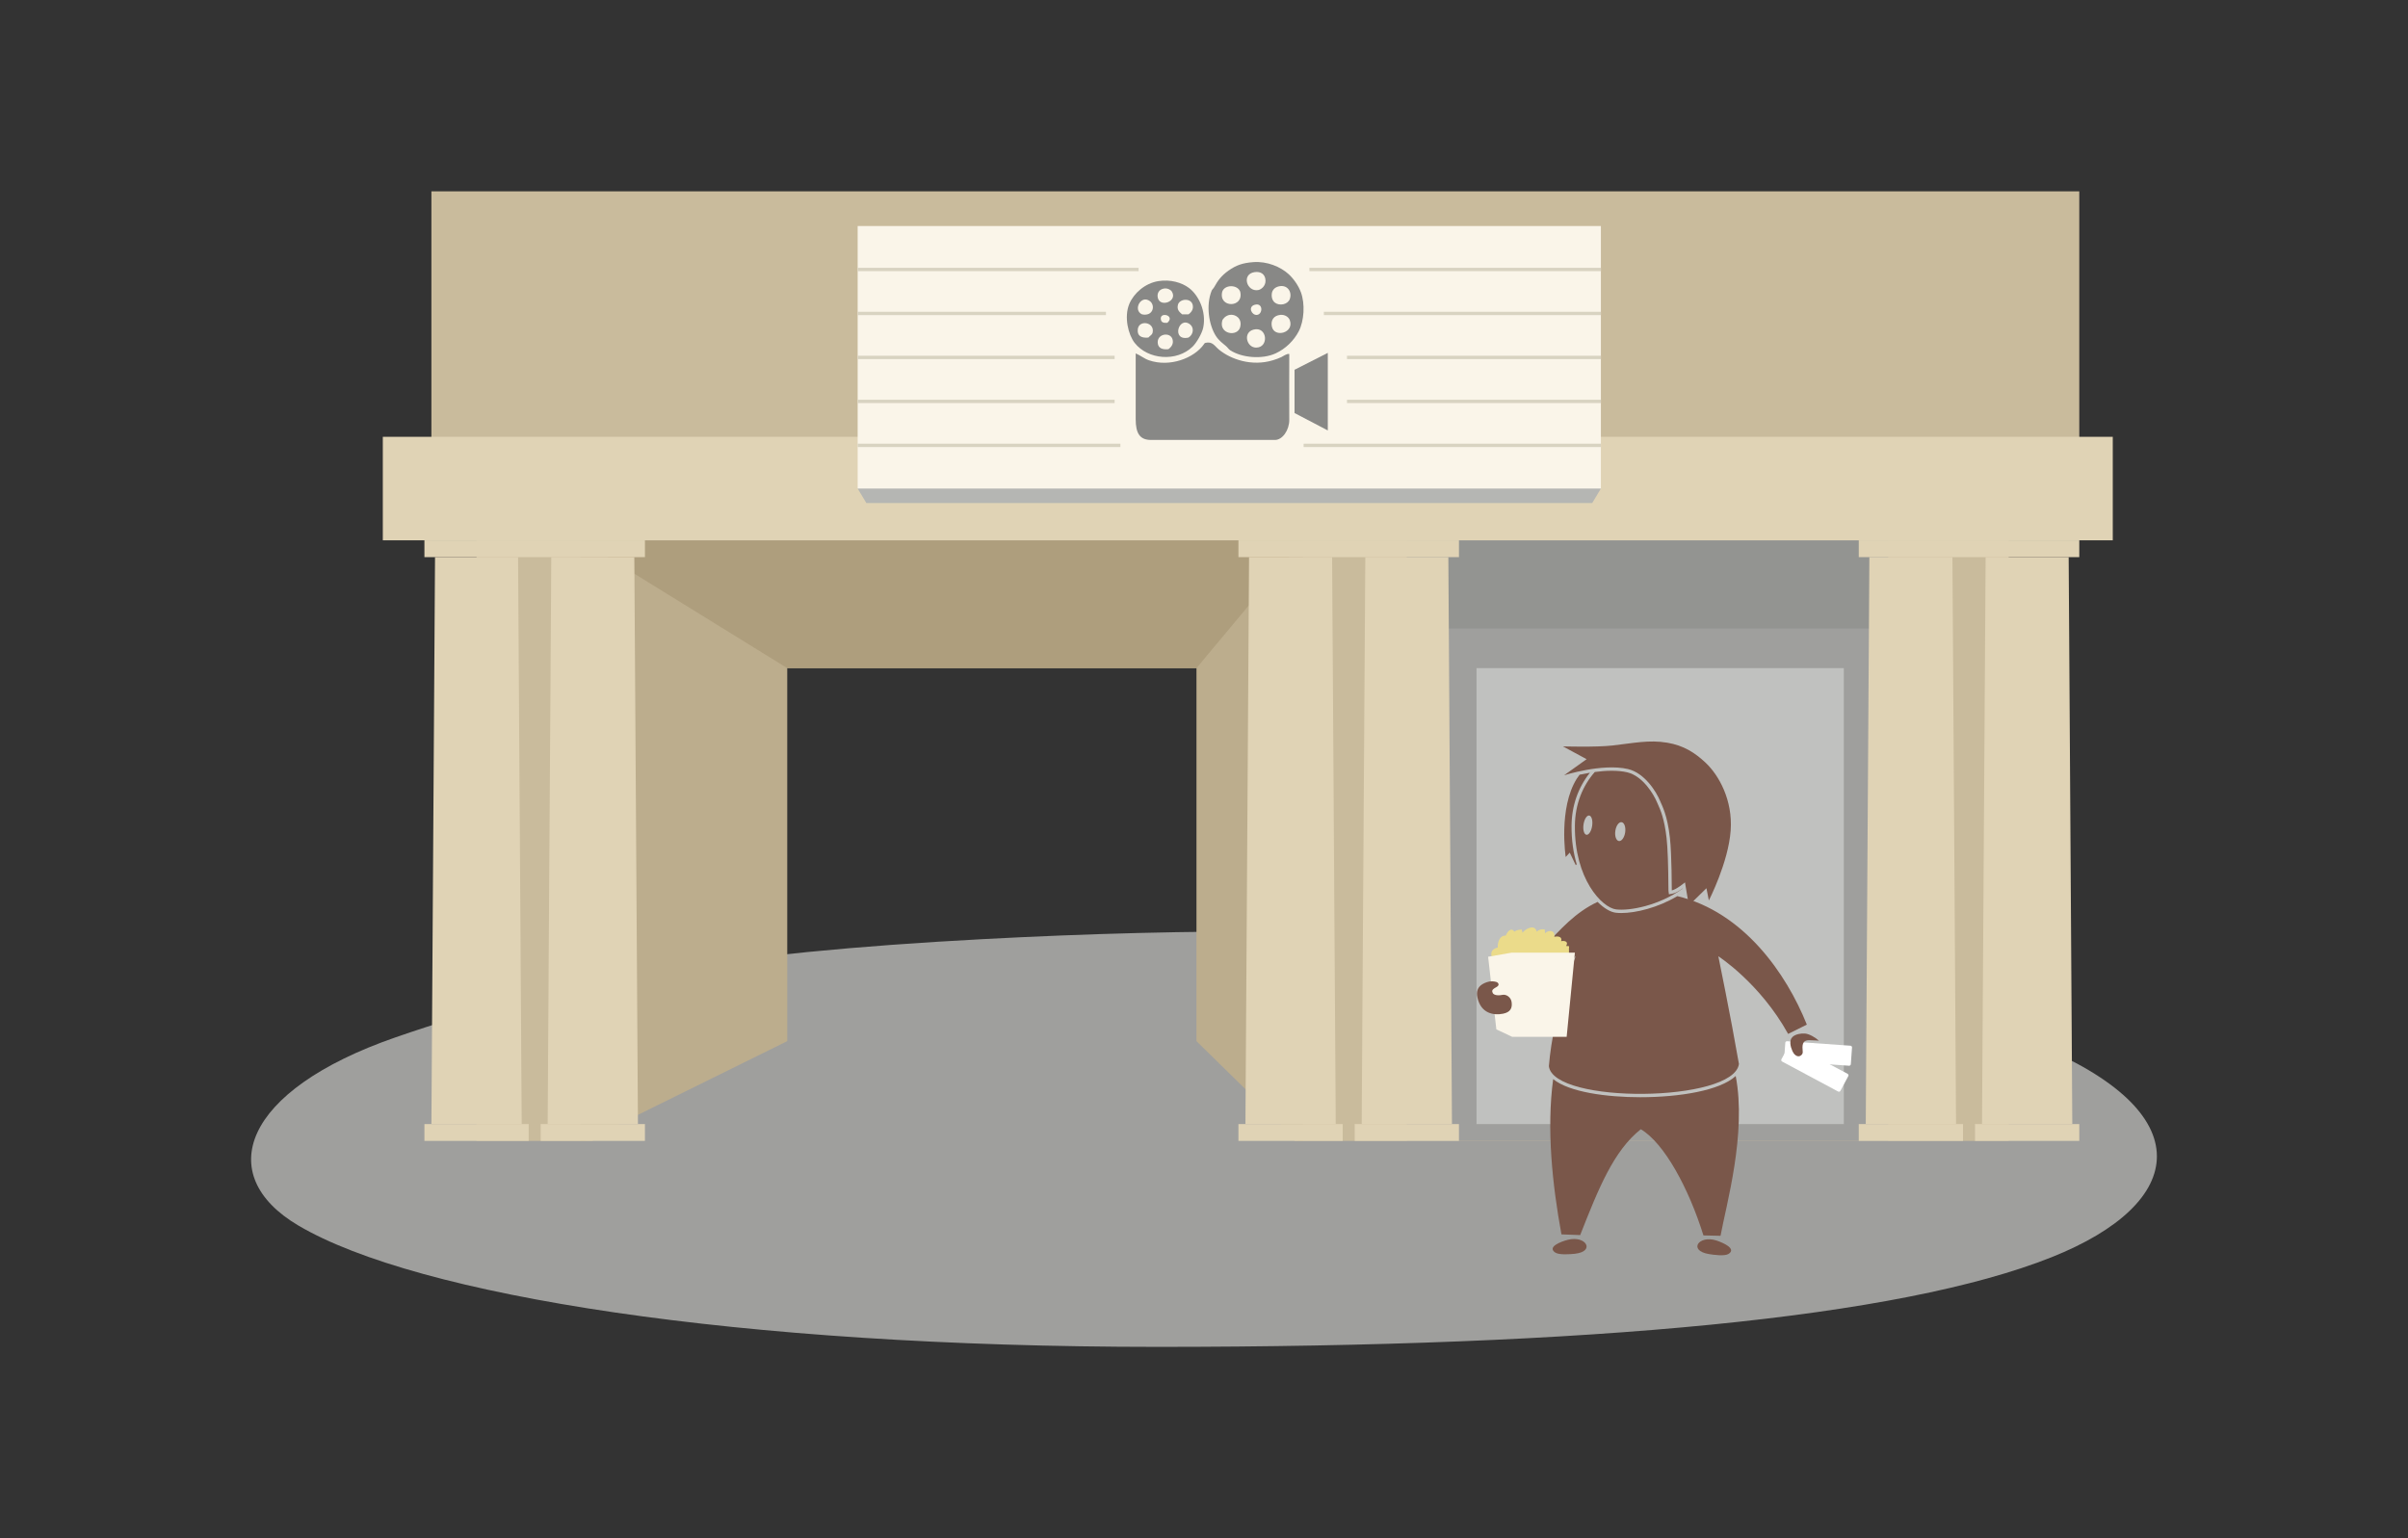 <?xml version="1.0" encoding="utf-8"?>
<!-- Generator: Adobe Illustrator 15.0.2, SVG Export Plug-In . SVG Version: 6.00 Build 0)  -->
<!DOCTYPE svg PUBLIC "-//W3C//DTD SVG 1.1//EN" "http://www.w3.org/Graphics/SVG/1.1/DTD/svg11.dtd">
<svg version="1.1" id="Layer_1" xmlns="http://www.w3.org/2000/svg" xmlns:xlink="http://www.w3.org/1999/xlink" x="0px" y="0px"
	 width="720px" height="460px" viewBox="0 0 720 460" enable-background="new 0 0 720 460" xml:space="preserve">
<rect x="0" y="0" width="720" height="460" fill="#333333" stroke="none"/>
<path fill="#9F9F9D" d="M293.905,280.844c125.252-6.672,239.402,0.545,314.537,31.324c49.98,20.475,45.648,47.615,4.932,63.822
	c-45.285,18.033-137.195,26.791-267.291,26.791c-125.727,0-221.445-15.355-256.896-36.307
	c-25.488-15.062-16.802-40.34,29.039-56.244C168.118,292.922,217.81,284.896,293.905,280.844z"/>
<g>
	<rect x="387.073" y="161.579" fill="#C9BB9C" width="213.523" height="179.604"/>
	<rect x="142.493" y="161.579" fill="#C9BB9C" width="34.754" height="179.604"/>
	<rect x="420.646" y="161.579" fill="#9F9F9D" width="143.92" height="179.604"/>
	<rect x="441.491" y="199.805" fill="#C0C1BF" width="109.816" height="136.348"/>
	<rect x="420.646" y="161.579" fill="#939491" width="143.92" height="26.375"/>
	<polygon fill="#BCAD8D" points="173.507,161.579 173.507,341.184 174.97,341.184 235.39,311.352 235.39,199.805 357.747,199.805 
		357.747,311.352 388.169,341.184 389.63,341.184 389.63,161.579 	"/>
	<polygon fill="#AE9E7D" points="389.63,161.579 173.507,161.579 235.39,199.805 357.747,199.805 	"/>
	<g>
		<g>
			<rect x="126.903" y="161.579" fill="#E0D3B5" width="65.934" height="5.032"/>
			<g>
				<polygon fill="#E0D3B5" points="155.989,336.152 128.993,336.152 130.075,166.611 154.907,166.611 				"/>
				<polygon fill="#E0D3B5" points="190.747,336.152 163.753,336.152 164.835,166.611 189.665,166.611 				"/>
				<rect x="126.903" y="336.152" fill="#E0D3B5" width="31.176" height="5.031"/>
				<rect x="161.663" y="336.152" fill="#E0D3B5" width="31.174" height="5.031"/>
			</g>
		</g>
		<g>
			<rect x="370.3" y="161.579" fill="#E0D3B5" width="65.934" height="5.032"/>
			<g>
				<polygon fill="#E0D3B5" points="399.386,336.152 372.39,336.152 373.472,166.611 398.302,166.611 				"/>
				<polygon fill="#E0D3B5" points="434.144,336.152 407.149,336.152 408.231,166.611 433.062,166.611 				"/>
				<rect x="370.3" y="336.152" fill="#E0D3B5" width="31.174" height="5.031"/>
				<rect x="405.06" y="336.152" fill="#E0D3B5" width="31.174" height="5.031"/>
			</g>
		</g>
	</g>
	<g>
		<g>
			<rect x="555.778" y="161.579" fill="#E0D3B5" width="65.934" height="5.032"/>
			<g>
				<polygon fill="#E0D3B5" points="584.864,336.152 557.868,336.152 558.95,166.611 583.782,166.611 				"/>
				<polygon fill="#E0D3B5" points="619.622,336.152 592.628,336.152 593.71,166.611 618.54,166.611 				"/>
				<rect x="555.778" y="336.152" fill="#E0D3B5" width="31.176" height="5.031"/>
				<rect x="590.538" y="336.152" fill="#E0D3B5" width="31.174" height="5.031"/>
			</g>
		</g>
	</g>
	<rect x="128.993" y="57.218" fill="#C9BB9C" width="492.719" height="104.361"/>
	<rect x="114.464" y="130.628" fill="#E0D3B5" width="517.262" height="30.951"/>
	<polygon fill="#B5B6B3" points="370.3,101.229 256.444,146.104 259.038,150.427 476.079,150.427 478.673,146.104 	"/>
	<g>
		<rect x="256.444" y="67.595" fill="#FAF5E9" width="222.229" height="78.509"/>
		<g>
			<rect x="395.835" y="93.235" fill="#D8D3C1" width="82.838" height="1"/>
			<rect x="391.511" y="80.084" fill="#D8D3C1" width="87.162" height="1"/>
			<rect x="402.753" y="106.386" fill="#D8D3C1" width="75.92" height="1"/>
			<rect x="402.753" y="119.538" fill="#D8D3C1" width="75.92" height="1"/>
			<rect x="389.782" y="132.689" fill="#D8D3C1" width="88.891" height="1"/>
		</g>
		<g>
			<rect x="256.444" y="93.235" fill="#D8D3C1" width="74.24" height="1"/>
			<rect x="256.444" y="80.084" fill="#D8D3C1" width="83.996" height="1"/>
			<rect x="256.444" y="106.386" fill="#D8D3C1" width="76.834" height="1"/>
			<rect x="256.444" y="119.538" fill="#D8D3C1" width="76.834" height="1"/>
			<rect x="256.444" y="132.689" fill="#D8D3C1" width="78.562" height="1"/>
		</g>
		<g>
			<path fill-rule="evenodd" clip-rule="evenodd" fill="#888886" d="M374.765,78.385c4.117-0.303,8.145,1.399,10.574,3.629
				c1.352,1.241,2.848,3.267,3.629,5.366c1.297,3.48,0.977,8.578-0.631,11.677c-1.439,2.775-3.912,5.239-6.943,6.627
				c-3.975,1.821-10.021,1.349-13.57-0.947c-0.436-0.281-0.764-0.842-1.264-1.262c-1.088-0.916-2.105-1.617-2.998-2.999
				c-2.059-3.184-3.076-9.105-1.262-13.571c0.125-0.309,0.561-0.681,0.787-1.105c1.023-1.898,2.168-3.414,4.262-4.892
				C369.546,79.359,371.478,78.627,374.765,78.385z M376.187,86.749c0.84-0.139,2.252-1.145,2.209-2.841
				c-0.051-1.889-1.436-2.831-3.314-2.525C371.144,82.024,372.78,87.311,376.187,86.749z M365.454,87.222
				c-1.207,4.977,6.561,4.921,5.367,0C370.036,85.065,366.22,85.027,365.454,87.222z M380.288,87.695
				c-0.287,1.82,0.723,2.676,0.947,2.84c1.4,1.018,3.824,0.518,4.418-1.104c0.762-2.075-0.66-4.421-3.312-3.788
				C381.024,85.958,380.417,86.882,380.288,87.695z M375.87,94.165c1.797-0.236,1.822-3.824-0.789-2.998
				C373.052,91.809,374.292,94.373,375.87,94.165z M365.454,95.901c-1.07,4.065,4.602,4.942,5.367,1.894
				c0.652-2.611-1.484-3.928-3.156-3.629C366.446,94.382,365.593,95.376,365.454,95.901z M380.288,97.637
				c0.727,3.512,6.773,1.908,5.365-1.894c-0.369-0.999-1.531-1.71-2.84-1.578C380.858,94.362,379.901,95.759,380.288,97.637z
				 M375.554,103.949c3.965,0.043,3.418-6.514-0.789-5.365C371.589,99.452,372.72,103.918,375.554,103.949z"/>
			<path fill-rule="evenodd" clip-rule="evenodd" fill="#888886" d="M346.36,84.065c3.584-0.57,6.984,0.417,9.152,2.052
				c2.877,2.168,5.244,7.007,4.262,11.835c-0.354,1.737-1.988,4.532-3.156,5.681c-4.748,4.666-13.402,3.961-17.359-1.104
				c-1.881-2.409-3.242-7.746-1.578-11.678C339.011,87.712,342.329,84.708,346.36,84.065z M346.204,89.116
				c0.738,2.948,6.139,0.951,4.102-2.052c-0.195-0.287-1.119-0.946-2.209-0.789C346.595,86.491,345.847,87.696,346.204,89.116z
				 M343.837,90.062c-2.688-2.045-5.189,2.674-2.369,3.945C344.798,94.702,345.528,91.353,343.837,90.062z M356.618,91.167
				c-0.504-2.163-3.971-1.867-4.418,0c-0.363,1.517,0.479,2.14,1.262,2.84c0.631,0,1.262,0,1.893,0
				C356.456,93.229,356.874,92.267,356.618,91.167z M347.149,95.743c0.168,0.608,0.711,0.896,1.895,0.789
				C351.604,94.246,346.396,93.009,347.149,95.743z M344.624,99.53c0.775-3.22-4.061-4-4.418-1.104
				c-0.238,1.926,0.943,2.723,3.156,2.525C343.952,100.312,344.485,100.107,344.624,99.53z M355.829,97.005
				c-3.441-2.654-5.65,5.104-0.475,3.945C356.905,100.032,357.065,97.959,355.829,97.005z M350.622,101.582
				c-0.582-2.505-4.98-1.816-4.418,1.262c0.215,1.188,1.234,1.776,3.154,1.579C350.419,103.652,350.886,102.72,350.622,101.582z"/>
			<path fill-rule="evenodd" clip-rule="evenodd" fill="#888886" d="M360.405,102.529c2.191-0.494,2.717,0.92,4.104,2.051
				c3.516,2.871,9.76,5.081,16.096,3.156c0.879-0.268,1.73-0.571,2.525-0.947c0.688-0.326,1.512-1.031,2.367-0.947
				c-0.035,5.954-0.016,13.23,0,19.726c0.006,3.065-2.027,5.997-4.275,5.997c-8.73,0-34.127,0-37.062,0
				c-3.281,0-4.584-1.88-4.584-6.205c0-4.376,0-15.708,0-19.675c1.359,0.563,2.574,1.578,3.945,2.052
				c6.336,2.192,13.547-0.7,16.412-4.734C360.021,102.775,360.179,102.617,360.405,102.529z"/>
			<polygon fill-rule="evenodd" clip-rule="evenodd" fill="#888886" points="358.827,123.201 370.978,116.731 358.827,110.892 			
				"/>
			<polygon fill-rule="evenodd" clip-rule="evenodd" fill="#888886" points="397.017,105.527 397.017,128.724 387.073,123.517 
				387.073,110.577 			"/>
		</g>
	</g>
</g>
<g>
	<g>
		<g>
			<g>
				<g>
					<g>
						<path fill="#FFFFFF" d="M552.443,321.131c0.242,0.13,0.334,0.435,0.204,0.677l-2.361,4.408
							c-0.13,0.242-0.435,0.334-0.677,0.204l-16.748-8.971c-0.242-0.13-0.334-0.435-0.204-0.677l2.359-4.408
							c0.13-0.242,0.435-0.334,0.677-0.204L552.443,321.131z"/>
					</g>
					<g>
						<path fill="#FFFFFF" d="M553.295,312.721c0.274,0.02,0.483,0.26,0.464,0.534l-0.354,4.986c-0.02,0.274-0.26,0.483-0.534,0.464
							l-18.951-1.34c-0.274-0.02-0.483-0.26-0.464-0.534l0.354-4.988c0.02-0.274,0.26-0.483,0.534-0.464L553.295,312.721z"/>
					</g>
				</g>
				<path fill="#7A574A" d="M538.05,315.846c-0.889,0.217-1.707-0.613-2.088-1.467c-0.607-1.355-1.105-3.256,0.031-4.311
					c0.865-0.803,2.566-1.098,3.709-0.99c1.383,0.131,3.121,1.209,4.158,2.135c0,0-1.273-0.111-2.828-0.145
					c-2.32-0.049-2.152,1.719-2.01,3.461C539.085,315.301,538.411,315.758,538.05,315.846z"/>
				<path fill="#7A574A" d="M510.964,375.027c1.408,0.236,4.654,0.686,5.836-0.027c2.545-1.537-1.518-3.363-3.582-4.031
					C507.919,369.254,504.685,373.975,510.964,375.027z"/>
				<path fill="#7A574A" d="M470.81,374.945c-1.418,0.146-4.688,0.398-5.82-0.391c-2.445-1.688,1.723-3.26,3.824-3.799
					C474.208,369.373,477.144,374.283,470.81,374.945z"/>
			</g>
			<g>
				<g>
					<path fill="#7A574A" d="M490.423,328.121c-9.893,0-21.25-1.488-26.022-5.422c-1.998,14.824-0.27,31.5,2.476,46.439l5.602,0.211
						c5.441-13.83,9.973-25.203,18.125-31.648c7.004,4.127,14.318,17.621,18.73,31.75l5.111,0.115
						c1.688-9.203,7.85-30.605,4.535-47.791C514.304,326.131,502.184,328.121,490.423,328.121z"/>
				</g>
			</g>
			<g>
				<path fill="#7A574A" d="M501.521,267.984c-5.835,3.477-12.403,5.055-16.741,5.055c-0.604,0-1.162-0.031-1.666-0.092
					c-1.56-0.189-3.508-1.295-5.426-3.234c-13.498,6.287-17.953,20.871-31.576,23.629v7.262
					c11.947,1.463,25.059-14.736,25.059-14.736s-6.705,16.461-8.049,32.955c1.264,11.391,55.223,10.938,56.828-0.637
					c-2.5-14.408-6.16-32.213-6.16-32.213s12.428,7.973,20.869,23.215l5.594-2.775C534.118,291.057,521.255,272.699,501.521,267.984
					z"/>
			</g>
			<g>
				<path fill="#7A574A" d="M486.747,229.98c5.047,1.17,8.525,6.871,9.596,9.477c0.615,1.492,2.201,4.199,2.965,11.076
					c0.572,5.139,0.551,15.641,0.564,15.742c1.361-0.246,3.941-2.404,3.941-2.404l1.16,6.9l5.258-5.148l0.721,3.648
					c0,0,5.826-11.291,6.523-20.902c0.658-9.131-3.559-16.561-7.441-20.227c-3.225-3.043-6.621-5.217-11.535-6.041
					c-5.436-0.91-10.043,0.127-16.359,0.838c-5.029,0.568-14.82,0.264-14.82,0.264l7.078,3.832l-6.734,4.812
					C467.663,231.848,479.062,228.197,486.747,229.98z"/>
				<g>
					<path fill="#7A574A" d="M503.103,265.682c-0.932,0.664-2.141,1.414-3.053,1.578l-1.029,0.186l-0.141-1.035
						c-0.01-0.078-0.01-0.078-0.014-0.695c-0.042-7.084-0.229-12.154-0.553-15.072c-0.643-5.789-1.857-8.484-2.584-10.094
						c-0.119-0.266-0.225-0.5-0.312-0.711c-0.861-2.098-4.137-7.781-8.896-8.883c-1.329-0.309-2.882-0.465-4.616-0.465
						c-1.691,0-3.42,0.148-5.061,0.371c-3.557,4.057-5.889,9.516-5.947,16.07c-0.141,15.893,8.092,24.506,12.338,25.023
						c4.039,0.488,12.673-1.1,19.88-6.201L503.103,265.682z M476.063,246.943c-0.23,1.59-0.994,2.793-1.711,2.691
						c-0.709-0.104-1.109-1.473-0.879-3.062c0.229-1.588,0.992-2.793,1.707-2.691C475.894,243.984,476.29,245.355,476.063,246.943z
						 M485.933,248.902c-0.227,1.555-1.064,2.723-1.881,2.605c-0.809-0.117-1.287-1.471-1.064-3.025
						c0.223-1.561,1.062-2.725,1.877-2.609C485.673,245.988,486.151,247.346,485.933,248.902z"/>
					<path fill="#7A574A" d="M469.897,246.922c0.055-5.982,1.963-11.424,5.49-15.838c-1.102,0.182-2.146,0.385-3.078,0.59
						c-0.291,0.365-0.57,0.748-0.834,1.166c-5.555,8.85-3.324,23.445-3.324,23.445l1.205-1.309l1.811,3.76l0.269-0.293
						C470.46,255.125,469.858,251.287,469.897,246.922z"/>
				</g>
			</g>
		</g>
	</g>
	<path fill="#EBDB8A" d="M450.255,279.785c0.443-1.293,1.666-2.539,2.537-1.18c0.648-0.51,1.432-0.551,2.18-0.652
		c0.062,0.318,0.236,0.621,0.264,0.988c0.893-1.281,3.787-2.65,4.238-0.33c0.676-0.631,1.527-0.848,2.432-0.645
		c-0.057,0.336,0.088,0.775,0.02,1.143c1.201-1.176,3.162-0.891,2.807,1.043c1.168-0.275,2.467-0.014,2.049,1.301
		c1.258-0.244,2.244,0.252,1.486,1.439c0.287,0.012,0.613,0.012,0.902,0.08c-0.152,1.045,0.113,2.02-0.197,2.908
		c-0.043,0.123-1.51,2.32-1.768,2.498c-1.93,1.326-5.992,1.74-8.275,2.057c-2.697,0.373-6.363,1.336-8.943,0.074
		c-2.178-1.062-6.668-6.035-2.146-7.166C447.753,281.83,448.366,279.689,450.255,279.785z"/>
	<polygon fill="#FAF5E9" points="468.438,310.057 452.136,310.057 447.411,307.828 444.952,286.117 451.989,284.887 
		470.896,284.887 	"/>
	<path fill="#7A574A" d="M449.448,303.139c2.127-0.434,2.801-1.631,2.527-3.494c-0.201-1.377-1.529-2.395-2.795-2.129
		c-1.482,0.312-2.791,0.043-2.986-0.869c-0.264-1.229,1.992-1.344,1.877-2.285c-0.088-0.752-1.064-0.857-1.943-0.906
		c-0.949-0.047-2.137,0.422-2.85,0.846c-1.559,0.93-1.873,2.357-1.52,3.996C442.796,303.104,446.624,303.717,449.448,303.139z"/>
</g>
</svg>
